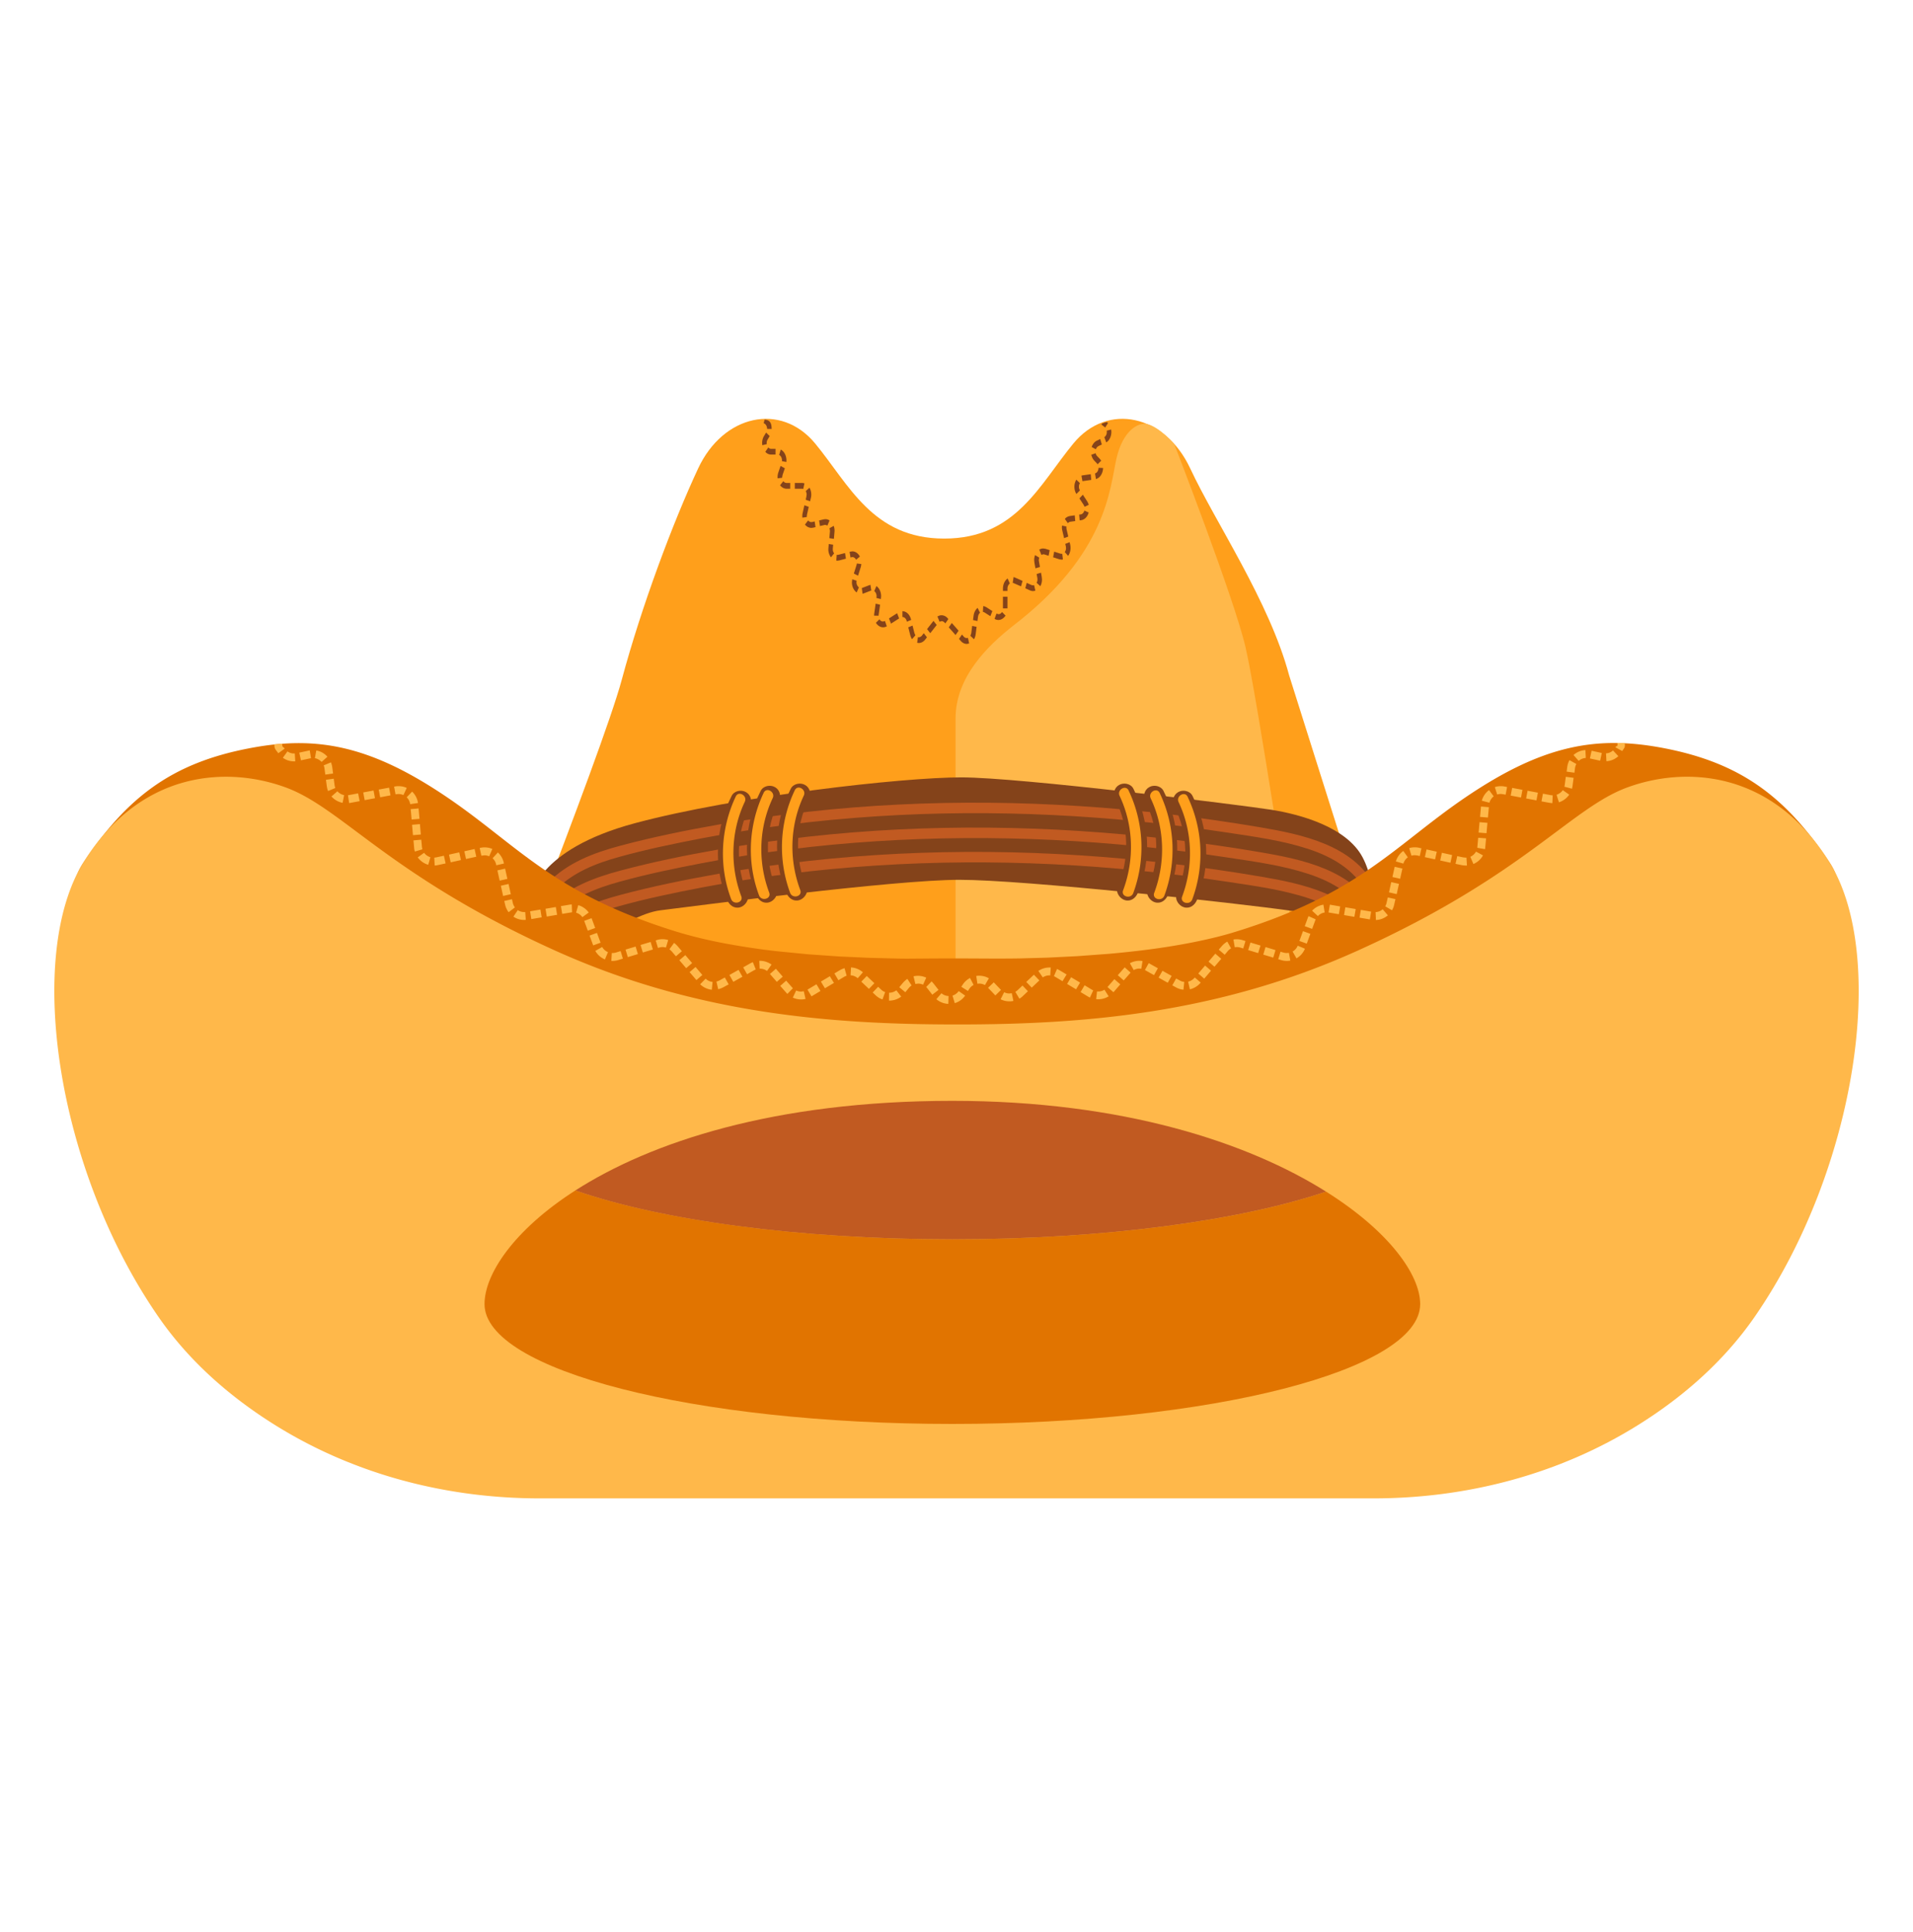 <svg xmlns="http://www.w3.org/2000/svg" xmlns:xlink="http://www.w3.org/1999/xlink" width="100" height="101" fill="none" xmlns:v="https://vecta.io/nano"><path d="M67.385 35.293c-1.034-3.852-3.852-7.984-5.166-10.801s-4.321-3.475-6.104-1.314-3.01 4.978-6.757 4.978-4.969-2.817-6.752-4.978c-1.792-2.16-4.798-1.503-6.113 1.314s-2.958 7.199-3.992 11.047-8.032 21.453-8.032 21.453 4.211 4.605 24.884 5.074c20.673-.469 24.884-5.074 24.884-5.074l-6.853-21.699z" fill="#ff9f1b"/><path d="M57.92 22.116l-.053-.048s-.372.066-.267.145l.145.114.026.026.149-.237zm-.092 1.012c.175-.105.267-.329.267-.548l-.009-.127-.232.061.004.066c0 .114-.044.219-.131.276l.101.272zm-.543.359c.026-.075.07-.131.136-.166l.175-.083-.083-.285-.175.083c-.131.061-.224.188-.272.333l.219.118zm.28.596l-.079-.101-.132-.136c-.044-.044-.066-.096-.079-.153l-.228.079c.026.118.079.228.158.311l.131.136.039.053.188-.189zm-.276.96c.228-.061.368-.32.373-.578l-.237-.009c-.004.136-.07.263-.184.294l.048.294zm-.706.11l.031-.004.429-.061-.026-.298-.429.061-.057.013.052.289zm-.131.482a.36.36 0 0 1-.053-.188c0-.07.017-.136.053-.188l-.188-.184a.71.71 0 0 0-.101.377c0 .127.035.263.105.372l.184-.188zm.46.758c-.018-.066-.048-.131-.083-.189l-.224-.342-.18.193.224.342.044.096.219-.101zm-.473.811l.075-.009c.193-.026.342-.197.394-.403l-.224-.101c-.031.105-.096.188-.197.202l-.075.009.026.302zm-.618.149c.035-.044.079-.07.136-.079l.25-.035-.026-.298-.25.035a.42.42 0 0 0-.267.153l.158.223zm.022.697l-.092-.39-.009-.088.004-.048-.232-.048-.004.096c0 .057.009.118.022.171l.092.39.219-.083zm-.009 1.008c.079-.109.127-.254.127-.412a.76.76 0 0 0-.017-.171l-.031-.131-.228.088.031.132.009.088a.33.33 0 0 1-.066.206l.175.202zm-.784.075l.324.105.118.018.07-.009-.035-.298-.035.004-.061-.009-.324-.105-.057.294zm-.613-.127l.101-.031.057.009.219.07.057-.294-.219-.07-.031.145.031-.145-.118-.017c-.074 0-.145.022-.206.061l.11.272zm-.074.635l-.053-.294-.009-.07.022-.127-.215-.131c-.031.079-.048.166-.048.258l.013.14.053.294.237-.07zm.018 1.003c.057-.096.088-.219.088-.351l-.013-.14-.039-.215-.228.07.039.215.004.07c0 .066-.018.123-.044.175l.193.175zm-.784.11l.245.11c.053.022.105.035.153.035a.41.41 0 0 0 .127-.022l-.066-.289-.061.013-.079-.017-.245-.114-.075.285zm-.657-.285l.039.013.394.171.079-.285-.394-.175-.075-.026-.044.302zm-.276.425v-.123c0-.118.053-.215.123-.267l-.114-.263c-.145.101-.245.298-.245.53v.123h.237zm0 .911v-.609h-.237v.609h.237zm-.675.548a.39.39 0 0 0 .202.057c.145 0 .28-.088.372-.228l-.184-.188c-.044.07-.114.118-.188.114l-.101-.031-.101.276zm-.609-.368l.083.031.307.197.105-.267-.307-.197c-.057-.035-.114-.057-.171-.061l-.018.298zm-.285.482l.031-.228c.013-.092.053-.162.105-.206l-.127-.254c-.105.088-.188.232-.21.407l-.031.228.232.053zm-.18.951a.69.69 0 0 0 .088-.263l.048-.386-.232-.048-.048.386-.044.132.189.18zm-.784-.017l.096.109c.092.105.206.153.311.153l.123-.022-.061-.294-.061.009c-.057 0-.11-.022-.158-.075l-.096-.11-.153.228zm-.535-.605l.355.403.158-.228-.355-.403-.158.228zm-.482-.294l.105-.031c.057 0 .11.026.158.075l.039.044.158-.228-.039-.044a.42.42 0 0 0-.316-.153c-.074 0-.145.022-.215.066l.109.272zm-.486.6l.337-.429-.167-.215-.337.429.167.215zm-.684.504l.083.009c.118 0 .241-.057.333-.175l.096-.123-.166-.215-.096.123c-.048.061-.11.088-.167.088l-.044-.004-.039.298zm-.465-.811l.101.399c.022.083.053.158.096.219l.175-.201-.048-.11-.101-.399-.224.092zm-.307-.539c.101 0 .193.079.224.21l.009.035.224-.092-.009-.035c-.066-.258-.25-.421-.447-.421v.302zm-.596.346l.425-.272-.105-.272-.425.272.105.272zm-.789-.044c.088.145.224.232.373.237.066 0 .131-.018.197-.053l-.096-.276-.101.026c-.075 0-.145-.044-.188-.118l-.184.184zm-.013-.999l-.075.521-.009.105.237.004.004-.053.075-.521-.232-.057zm-.075-.657c.075.052.123.153.123.263l-.004.061.118.026-.118-.026-.004.035.232.057.004-.035v-.004l.009-.11c0-.232-.101-.429-.245-.53l-.114.263zm-.609.136l.053-.013.377-.145.026-.009-.044-.298-.053.017-.377.145.035.145-.031-.145-.026.009.039.294zm-.539-.754l-.018.158c0 .228.101.429.25.53l.114-.267c-.075-.053-.127-.158-.127-.267l.009-.079-.228-.075zm.241-.828l-.018.088.11.053-.11-.057-.14.443.219.114.14-.443c.018-.057.026-.114.031-.166l-.232-.031zm-.333-.311l.048-.013.048-.009c.083 0 .153.057.197.14l.197-.167c-.083-.162-.228-.272-.394-.272l-.096.013-.048.013.048.294zm-.741.162l.057.004.096-.013.35-.092-.048-.294-.351.092.022.149-.022-.149-.053.004-.031-.004-.022.302zm-.394-.868l-.018.206-.004.07a.68.68 0 0 0 .136.421l.166-.21c-.044-.057-.07-.127-.07-.21v-.035l.018-.206-.228-.035zm.039-.824l.022.127v.039l.118.013-.118-.018-.031.359.237.035.031-.359v-.004l.004-.066c0-.088-.018-.175-.044-.25l-.219.123zm-.5-.114l.241-.057.044-.004.105.035.11-.267c-.066-.044-.136-.066-.215-.066l-.088.009-.241.057.044.294zm-.784-.079a.43.43 0 0 0 .333.175l.083-.009h.004l.131-.031-.044-.298-.131.031.022.149-.018-.149-.048.004c-.066 0-.123-.035-.166-.088l-.166.215zm-.031-1.008l-.092.412c-.013.057-.017.114-.017.167l.004.07.232-.035v-.035l.009-.083.092-.412-.228-.083zm.07-.741c.031.053.048.114.048.18l-.009.088-.039.184.228.083.044-.188a.74.74 0 0 0 .018-.166.74.74 0 0 0-.092-.359l-.197.18zm-.57-.123h.381l.061.009.061-.289c-.039-.013-.083-.022-.123-.022h-.381v.302zm-.771-.184c.083.114.206.184.342.184h.188v-.302h-.188c-.07 0-.127-.035-.171-.092l-.171.21zm.026-1.008l-.118.346a.77.77 0 0 0-.039.241l.004.061.237-.031v-.031l.022-.118.118-.346-.224-.123zm-.074-.574c.088.044.149.158.149.28l-.004.044.232.044.004-.088c0-.245-.118-.469-.298-.561l-.083.281zm-.723-.166a.39.39 0 0 0 .311.145h.224v-.298h-.224c-.066 0-.114-.026-.153-.075l-.158.228zm.04-1.003l-.11.184c-.066.11-.096.237-.096.359l.009.118.232-.057-.004-.057c0-.061.013-.123.048-.18l.11-.184-.188-.184zm-.127-.491c.109.035.18.162.18.294v.004l.237.004v-.004c0-.267-.066-.473-.368-.482l-.048.184z" fill="#84431a"/><path d="M49.95 50.62V37.563c0-2.178 1.687-3.808 3.01-4.851 4.934-3.786 5.048-7.195 5.403-8.746.342-1.49 1.157-1.889 1.582-1.801.644.136 1.433 1.038 1.433 1.038s3.12 8.028 3.725 10.608S67.6 48.925 67.6 48.925l-16.484 2.861-1.166-1.166z" fill="#ffb84a"/><path d="M27.756 46.926s.188-2.489 5.447-3.895 13.943-2.392 17.041-2.392 14.692 1.455 16.195 1.691 3.944.894 4.789 2.489.609 4.036.609 4.036-1.306-.811-4.263-1.231-13.995-1.63-17.422-1.63-13.754 1.363-15.63 1.595c-1.884.228-5.074 2.953-5.214 2.953s-1.551-3.615-1.551-3.615z" fill="#84431a"/><g fill="#c15a21"><path d="M71.872 46.321c-1.161-2.147-3.79-2.695-5.994-3.072-3.129-.53-6.284-.907-9.452-1.109-6.301-.407-12.65-.127-18.873.968-1.709.302-3.418.649-5.096 1.096-1.402.372-2.817.898-3.838 1.976-.241.259.145.644.386.39.903-.955 2.143-1.437 3.387-1.779 1.407-.39 2.848-.688 4.281-.964 3.019-.578 6.078-.955 9.145-1.152 6.13-.394 12.3-.07 18.369.855 1.411.215 2.848.407 4.206.854 1.218.399 2.375 1.052 3.002 2.213.171.311.644.035.478-.276z"/><path d="M71.872 47.623c-1.161-2.147-3.79-2.695-5.994-3.072-3.129-.53-6.284-.907-9.452-1.109-6.301-.408-12.65-.127-18.873.968-1.709.302-3.418.648-5.096 1.096-1.402.372-2.817.898-3.838 1.976-.241.259.145.644.386.39.903-.955 2.143-1.437 3.387-1.779 1.407-.39 2.848-.688 4.281-.964 3.019-.578 6.078-.955 9.145-1.152 6.13-.394 12.3-.07 18.369.855 1.411.215 2.848.407 4.206.854 1.218.399 2.375 1.052 3.002 2.213.171.311.644.035.478-.276z"/><path d="M71.872 48.894c-1.161-2.147-3.79-2.695-5.994-3.072-3.129-.53-6.284-.907-9.452-1.109-6.301-.408-12.65-.127-18.873.968-1.709.302-3.418.649-5.096 1.095-1.402.372-2.817.898-3.838 1.976-.241.258.145.644.386.39.903-.955 2.143-1.437 3.387-1.779 1.407-.39 2.848-.688 4.281-.964 3.019-.578 6.078-.955 9.145-1.152 6.13-.394 12.3-.07 18.369.854 1.411.215 2.848.407 4.206.855 1.218.399 2.375 1.052 3.002 2.213.171.307.644.035.478-.276z"/></g><g fill="#84431a"><path d="M38.995 41.41c-.245-.145-.618-.07-.749.197-.85 1.678-.968 3.698-.232 5.442.114.272.364.469.675.381.259-.07.5-.399.381-.675-.622-1.472-.605-3.164.123-4.596.136-.263.07-.596-.197-.749zm1.517-.259c-.245-.145-.618-.07-.749.197-.85 1.678-.968 3.698-.232 5.442.114.272.364.469.675.381.259-.07.5-.399.381-.675-.622-1.472-.605-3.164.123-4.597.136-.263.07-.596-.197-.749zm1.573-.114c-.245-.145-.618-.07-.749.197-.85 1.678-.968 3.698-.232 5.442.114.272.364.469.675.381.258-.07.499-.399.381-.675-.622-1.472-.605-3.164.123-4.597.136-.263.07-.596-.197-.749z"/><use xlink:href="#B"/><use xlink:href="#B" x="-1.516" y="-0.259"/><path d="M58.499 41.037c.245-.145.618-.07.749.197.85 1.678.968 3.698.232 5.442-.114.272-.364.469-.675.381-.259-.07-.5-.399-.381-.675.622-1.472.605-3.164-.123-4.597-.136-.263-.07-.596.197-.749z"/></g><g fill="#ff9f1b"><use xlink:href="#C"/><use xlink:href="#C" x="1.626" y="0.132"/><path d="M62.083 41.655c-.149-.32-.622-.04-.473.276.732 1.547.784 3.343.184 4.943-.123.329.403.473.53.145a6.91 6.91 0 0 0-.241-5.363zm-20.538-.341c.149-.32.622-.039.473.276-.732 1.547-.784 3.343-.184 4.943.123.329-.403.473-.53.145a6.91 6.91 0 0 1 .241-5.363zm-1.625.131c.149-.32.622-.039.473.276-.732 1.547-.784 3.343-.184 4.943.123.329-.403.473-.53.145-.653-1.74-.552-3.69.241-5.363zm-1.459.193c.149-.32.622-.04.473.276-.732 1.547-.784 3.343-.184 4.943.123.329-.403.473-.53.145-.653-1.735-.552-3.685.241-5.363z"/></g><path d="M95.634 45.082c-2.265-3.396-4.592-5.184-8.641-5.968-3.462-.666-6.297-.219-10.429 2.598-3.681 2.511-5.504 5.004-11.989 7.002-.504.158-1.017.289-1.534.403-.543.123-1.091.228-1.643.32a36.9 36.9 0 0 1-1.7.245 56.52 56.52 0 0 1-1.709.18l-1.665.123-1.573.079-1.433.039c-.771.013-1.538.009-2.309.004-.78-.004-1.555-.004-2.335 0l-1.187.009h-.127c-.184 0-.368-.004-.552-.009l-1.393-.035-1.538-.07-1.634-.114-1.683-.166a37.04 37.04 0 0 1-1.683-.232c-.548-.088-1.091-.184-1.635-.302a22.43 22.43 0 0 1-1.534-.381c-.096-.026-.188-.057-.285-.083-6.485-1.998-8.308-4.491-11.989-7.002-4.132-2.818-6.967-3.269-10.429-2.599-4.049.78-6.371 2.572-8.641 5.968s3.838 6.029 3.838 6.029L30.639 65.23l19.363-1.038 19.35 1.038 22.439-14.118s6.108-2.638 3.843-6.029z" fill="#e17400"/><path d="M14.882 39.136c-.075-.11-.127-.066-.127-.193l-.004-.066-.408.035v.031c0 .219.079.254.206.434l.333-.241zm.526.254h-.039a.57.57 0 0 1-.342-.109l-.241.333c.162.118.359.188.583.188h.066l-.026-.412zm.784-.162l-.066.013.048.202-.044-.202-.486.105.088.403.486-.105h.004l.035-.009-.066-.407zm.925.333a1 1 0 0 0-.583-.329l-.075.403a.64.64 0 0 1 .351.197l.307-.272zm.294.876l-.044-.333c-.013-.088-.035-.171-.066-.25l-.381.158c.018.048.035.096.04.149l.044.333.407-.057zm.118.758c-.018-.048-.031-.096-.039-.149l-.044-.337-.407.057.044.337c.013.088.035.171.066.25l.381-.158zm.46.372a.62.62 0 0 1-.351-.202l-.311.272c.149.171.355.289.583.333l.079-.403zm.732-.092l-.513.096-.018.004.061.407.035-.004.513-.096-.079-.407zm.806-.149l-.539.101.075.403.539-.101-.075-.403zm.811-.149l-.539.101.075.403.539-.101-.075-.403zm.925.013a1.01 1.01 0 0 0-.425-.092.99.99 0 0 0-.193.017l.039.202-.039-.202-.044.009.075.403.044-.009h.004l.11-.009a.63.63 0 0 1 .254.057l.175-.377zm.587.789a1.02 1.02 0 0 0-.307-.596l-.285.298a.62.62 0 0 1 .184.359l.407-.061zm.079.828l-.048-.543-.412.035.048.543.412-.035zm.07.819l-.048-.543-.412.035.048.543.412-.035zm.079.776l-.022-.123-.035-.381-.408.035.035.381a.77.77 0 0 0 .039.202l.39-.114zm.421.412c-.131-.039-.25-.123-.329-.232l-.333.241c.136.184.329.324.548.386l.114-.394zm.705-.079l-.407.088-.096.013.022.412c.053-.004.11-.009.162-.022l.408-.088-.088-.403zm.802-.175l-.535.118.088.403.535-.118-.088-.403zm.802-.175l-.535.118.088.403.535-.118-.088-.403zm.929-.004a1.05 1.05 0 0 0-.408-.083c-.07 0-.145.009-.223.026l.048.202-.044-.202-.035.009.088.403.035-.009h.004l.127-.013c.083 0 .166.017.241.053l.167-.386zm.605.762l-.009-.048c-.048-.21-.158-.394-.307-.53l-.276.302a.63.63 0 0 1 .184.32l.009.048.399-.092zm.18.802l-.118-.535-.403.092.118.535.403-.092zm.18.802l-.118-.535-.403.092.118.535.403-.092zm.215.692a.65.65 0 0 1-.11-.237l-.044-.193-.403.092.044.193a1.02 1.02 0 0 0 .184.394l.329-.25zm.539.241h-.053a.6.6 0 0 1-.337-.101l-.228.342a1.01 1.01 0 0 0 .565.171l.083-.004-.031-.407zm.793-.131l-.539.092.066.407.539-.092-.066-.407zm.806-.132l-.539.092.066.407.539-.092-.066-.408zm.832-.136l-.114.013.035.202-.035-.202-.451.075.066.407.451-.075h.004l.061-.009-.017-.412zm.889.425a1.02 1.02 0 0 0-.548-.386l-.114.394a.61.61 0 0 1 .329.232l.333-.241zm.337.806L30.924 48l-.386.14.188.513.386-.14zm.281.771l-.189-.513-.386.14.189.513.386-.14zm.386.491a.62.62 0 0 1-.302-.267l-.359.202a1.02 1.02 0 0 0 .504.447l.158-.381zm.662-.053l-.245.075c-.061.018-.118.026-.18.026h-.035l-.026.412h.061a1.02 1.02 0 0 0 .298-.044l.245-.075-.118-.394zm.784-.237l-.526.158.118.394.526-.158-.118-.394zm.784-.241l-.526.158.118.394.526-.158-.118-.394zm.92-.101c-.092-.026-.193-.044-.289-.044s-.197.013-.298.044l-.066.022.118.394.066-.022c.057-.017.114-.026.175-.026s.118.009.175.026l.118-.394zm.714.583l-.228-.267a1.09 1.09 0 0 0-.18-.166l-.241.333.11.101.228.267.311-.267zm.535.622l-.355-.416-.311.267.355.416.311-.267zm.535.622l-.355-.416-.311.267.355.416.311-.267zm.535.364a.61.61 0 0 1-.364-.171l-.285.294c.166.162.386.263.609.285l.039-.408zm.64-.232l-.28.153a.78.78 0 0 1-.158.061l.092.399a1.22 1.22 0 0 0 .267-.101l.281-.153-.202-.359zm.719-.399l-.478.267.202.359.478-.267-.202-.359zm.745-.403l-.123.057-.381.215.202.359.381-.215.075-.035-.153-.381zm.977.127c-.175-.127-.39-.197-.6-.197h-.039l.018.412h.026a.6.6 0 0 1 .359.118l.237-.333zm.587.631l-.359-.412-.311.272.359.412.311-.272zm.53.605l-.035-.035-.316-.359-.311.272.316.359.057.061.289-.298zm.57.158l-.14.018c-.088 0-.18-.022-.259-.057l-.175.372a1.06 1.06 0 0 0 .434.096 1.02 1.02 0 0 0 .232-.026l-.092-.403zm.662-.364l-.469.28.21.351.469-.28-.21-.351zm.701-.421l-.469.28.21.351.473-.281-.215-.35zm.767-.421a1.09 1.09 0 0 0-.245.105l-.285.171.21.355.285-.171a.7.7 0 0 1 .145-.066l-.11-.394zm.96.215c-.175-.153-.399-.241-.622-.254l-.022.412a.6.6 0 0 1 .373.153l.272-.311zm.6.57l-.399-.377-.285.298.399.377.285-.298zm.565.464a.58.58 0 0 1-.215-.131l-.153-.145-.285.298.153.145a.96.96 0 0 0 .359.219l.14-.386zm.583-.092c-.109.083-.241.127-.372.127h-.009l-.004.412h.013a1.04 1.04 0 0 0 .627-.21l-.254-.329zm.578-.596c-.088.057-.166.127-.237.21l-.188.224.316.263.188-.228a.75.75 0 0 1 .14-.127l-.219-.342zm.986-.066c-.136-.061-.285-.096-.429-.096-.079 0-.158.009-.237.026l.096.399.145-.017a.6.6 0 0 1 .258.057l.166-.368zm.64.64l-.263-.337-.096-.109-.285.294.057.066.263.337.324-.25zm.526.32a.59.59 0 0 1-.372-.145l-.267.311a1.03 1.03 0 0 0 .627.245l.013-.412zm.53-.258a.62.62 0 0 1-.324.237l.118.394c.21-.061.407-.197.543-.394l-.337-.237zm.592-.684a1.02 1.02 0 0 0-.39.359l-.066.101.346.219.066-.101a.61.61 0 0 1 .232-.215l-.188-.364zm.986.017c-.158-.092-.333-.136-.508-.136a.88.88 0 0 0-.153.013l.061.407.092-.009a.61.61 0 0 1 .302.079l.206-.355zm.631.605l-.004-.004-.372-.39-.298.285.373.39.009.009.294-.289zm.565.175l-.123.013c-.096 0-.193-.022-.276-.066l-.184.368a1 1 0 0 0 .465.109.79.79 0 0 0 .202-.022l-.083-.403zm.561-.403l-.263.25-.11.083.21.355a.93.93 0 0 0 .184-.14l.263-.25-.285-.298zm.596-.565l-.399.377.285.298.399-.377-.285-.298zm.881-.377h-.07c-.202 0-.407.061-.578.18l.232.337a.61.61 0 0 1 .346-.105h.044l.026-.412zm.828.364l-.373-.223-.127-.066-.162.377.075.039.373.224.215-.351zm.705.425l-.469-.28-.21.35.469.28.21-.35zm.688.407l-.053-.026-.399-.241-.21.355.399.241.088.048.175-.377zm.587-.035c-.096.061-.21.092-.324.092l-.066-.004-.044.407.11.004a1.04 1.04 0 0 0 .543-.153l-.219-.346zm.517-.552l-.359.412.311.272.359-.412-.311-.272zm.543-.618l-.009.009-.355.403.311.272.355-.403.004-.004-.307-.276zm.929-.329a1.06 1.06 0 0 0-.166-.013 1.03 1.03 0 0 0-.495.127l.202.359a.59.59 0 0 1 .298-.079l.096.009.066-.403zm.802.377l-.469-.263-.009-.004-.197.359.004.004.469.263.202-.359zm.719.399l-.478-.267-.202.359.478.267.202-.359zm.662.315a.59.59 0 0 1-.232-.074l-.193-.105-.202.359.193.105a.97.97 0 0 0 .39.123l.044-.408zm.548-.232l-.018.022c-.088.101-.202.166-.329.197l.092.399c.206-.048.399-.158.548-.329l.017-.022-.311-.267zm.539-.622l-.355.416.311.267.355-.416-.311-.267zm.535-.622l-.355.416.311.267.355-.416-.311-.267zm.627-.631c-.105.057-.201.136-.285.232l-.162.188.311.267.162-.193a.59.59 0 0 1 .171-.14l-.197-.355zm.951-.031l-.162-.048a.98.98 0 0 0-.298-.044 1.13 1.13 0 0 0-.171.013l.07.403.101-.009a.66.66 0 0 1 .18.026l.162.048.118-.39zm.784.237l-.526-.158-.118.394.521.158.123-.394zm.784.237l-.521-.158-.118.394.521.158.118-.394zm.701.145l-.11.009c-.057 0-.118-.009-.18-.026l-.149-.044-.118.394.149.044a.98.98 0 0 0 .298.044.88.88 0 0 0 .184-.017l-.074-.403zm.46-.373a.6.6 0 0 1-.267.302l.202.359a1.02 1.02 0 0 0 .443-.504l-.377-.158zm.276-.762l-.188.513.386.14.188-.513-.386-.14zm.289-.784l-.026.061-.171.464.386.14.171-.465.013-.035-.372-.166zm.78-.6a1.02 1.02 0 0 0-.592.316l.302.28a.61.61 0 0 1 .355-.188l-.066-.407zm.876.092l-.539-.092-.07.407.539.092.07-.407zm.811.136l-.543-.092-.066.408.539.092.07-.407zm.806.136l-.539-.092-.066.407.539.092.066-.408zm.605-.123a.65.65 0 0 1-.372.149l.017.412a1.03 1.03 0 0 0 .627-.245l-.272-.316zm.267-.618l-.066.289c-.013.061-.04.123-.07.175l.355.206a.95.95 0 0 0 .114-.294l.066-.289-.399-.088zm.18-.802l-.118.535.403.092.118-.535-.403-.092zm.18-.802l-.118.535.403.092.118-.535-.403-.092zm.451-.828a1.04 1.04 0 0 0-.39.548l.394.114c.039-.136.123-.25.232-.329l-.237-.333zm.947-.136l-.131-.031a.91.91 0 0 0-.219-.022c-.101 0-.197.013-.289.044l.118.394a.58.58 0 0 1 .171-.026l.131.013.131.031.088-.403zm.802.175l-.535-.118-.088.403.534.118.088-.403zm.802.175l-.535-.118-.088.403.535.118.088-.403zm.749.136h-.039l-.132-.013-.311-.066-.088.403.311.066a1.2 1.2 0 0 0 .219.022h.066l-.026-.412zm.5-.316a.64.64 0 0 1-.298.272l.162.377a1.02 1.02 0 0 0 .5-.451l-.364-.197zm.114-.723l-.044.478-.004.048.407.07.009-.083.044-.482-.412-.031zm.07-.815l-.048.543.412.035.048-.543-.412-.035zm.075-.819l-.048.543.412.035.048-.543-.412-.035zm.421-.859a1.04 1.04 0 0 0-.377.556l.399.105a.63.63 0 0 1 .223-.333l-.245-.329zm.942-.162l-.14-.026a.92.92 0 0 0-.188-.017 1.07 1.07 0 0 0-.311.048l.123.39a.65.65 0 0 1 .184-.031l.114.013.145.026.075-.403zm.806.149l-.539-.101-.075.403.539.101.075-.403zm.806.149l-.539-.101-.075.403.539.101.075-.403zm.775.14l-.096-.009-.416-.079-.075.403.416.075a1.82 1.82 0 0 0 .153.017l.017-.407zm.526-.272a.64.64 0 0 1-.324.241l.123.394c.219-.07.407-.21.539-.399l-.338-.237zm.158-.697l-.057.438-.017.079.399.105.026-.132.057-.438-.407-.053zm.193-.872c-.061.109-.101.232-.118.364l-.031.237.407.057.031-.237a.61.61 0 0 1 .07-.219l-.359-.202zm.832-.526a1.02 1.02 0 0 0-.622.259l.272.307a.6.6 0 0 1 .372-.153l-.022-.412zm.859.153l-.535-.118-.088.403.534.118.088-.403zm.583-.136a.54.54 0 0 1-.364.153l.022.412c.245-.013.46-.114.622-.263l-.28-.302zm.228-.39l.009.092c0 .105-.057.044-.11.136l.359.197c.083-.153.136-.149.136-.329 0-.053-.009-.035-.018-.088l-.377-.009zm11.094 6.243c-3.041-4.908-7.642-5.004-10.595-3.909s-5.407 4.605-14.061 8.518c-7.353 3.326-14.425 3.865-20.949 3.865s-13.663-.539-21.02-3.865c-8.65-3.913-11.103-7.423-14.057-8.518s-7.554-.995-10.595 3.909S2.946 61.111 8.27 68.823c1.709 2.48 3.957 4.347 6.213 5.74 4.11 2.537 8.891 3.768 13.72 3.768h43.599c4.829 0 9.609-1.231 13.72-3.768 2.257-1.393 4.5-3.26 6.213-5.74 5.32-7.716 6.945-18.838 3.904-23.741z" fill="#ffb84a"/><path d="M69.317 62.294c-4.465 1.516-11.55 2.493-19.534 2.493-8.084 0-15.253-1.008-19.705-2.555-3.225 2.068-4.75 4.382-4.75 5.942 0 3.462 10.95 6.266 24.455 6.266s24.455-2.804 24.455-6.266c0-1.547-1.652-3.83-4.921-5.88z" fill="#e17400"/><path d="M69.316 62.294c-4.049-2.546-10.582-4.745-19.534-4.745-9.32 0-15.774 2.165-19.705 4.684 4.452 1.551 11.616 2.555 19.705 2.555 7.984 0 15.069-.981 19.534-2.493z" fill="#c15a21"/><defs ><path id="B" d="M61.588 41.41c.245-.145.618-.07.749.197.85 1.678.968 3.698.232 5.442-.114.272-.364.469-.675.381-.259-.07-.5-.399-.381-.675.622-1.472.605-3.164-.123-4.596-.136-.263-.07-.596.197-.749z"/><path id="C" d="M58.998 41.326c-.149-.32-.622-.039-.473.276.732 1.547.784 3.343.184 4.943-.123.329.403.473.53.145a6.91 6.91 0 0 0-.241-5.363z"/></defs></svg>